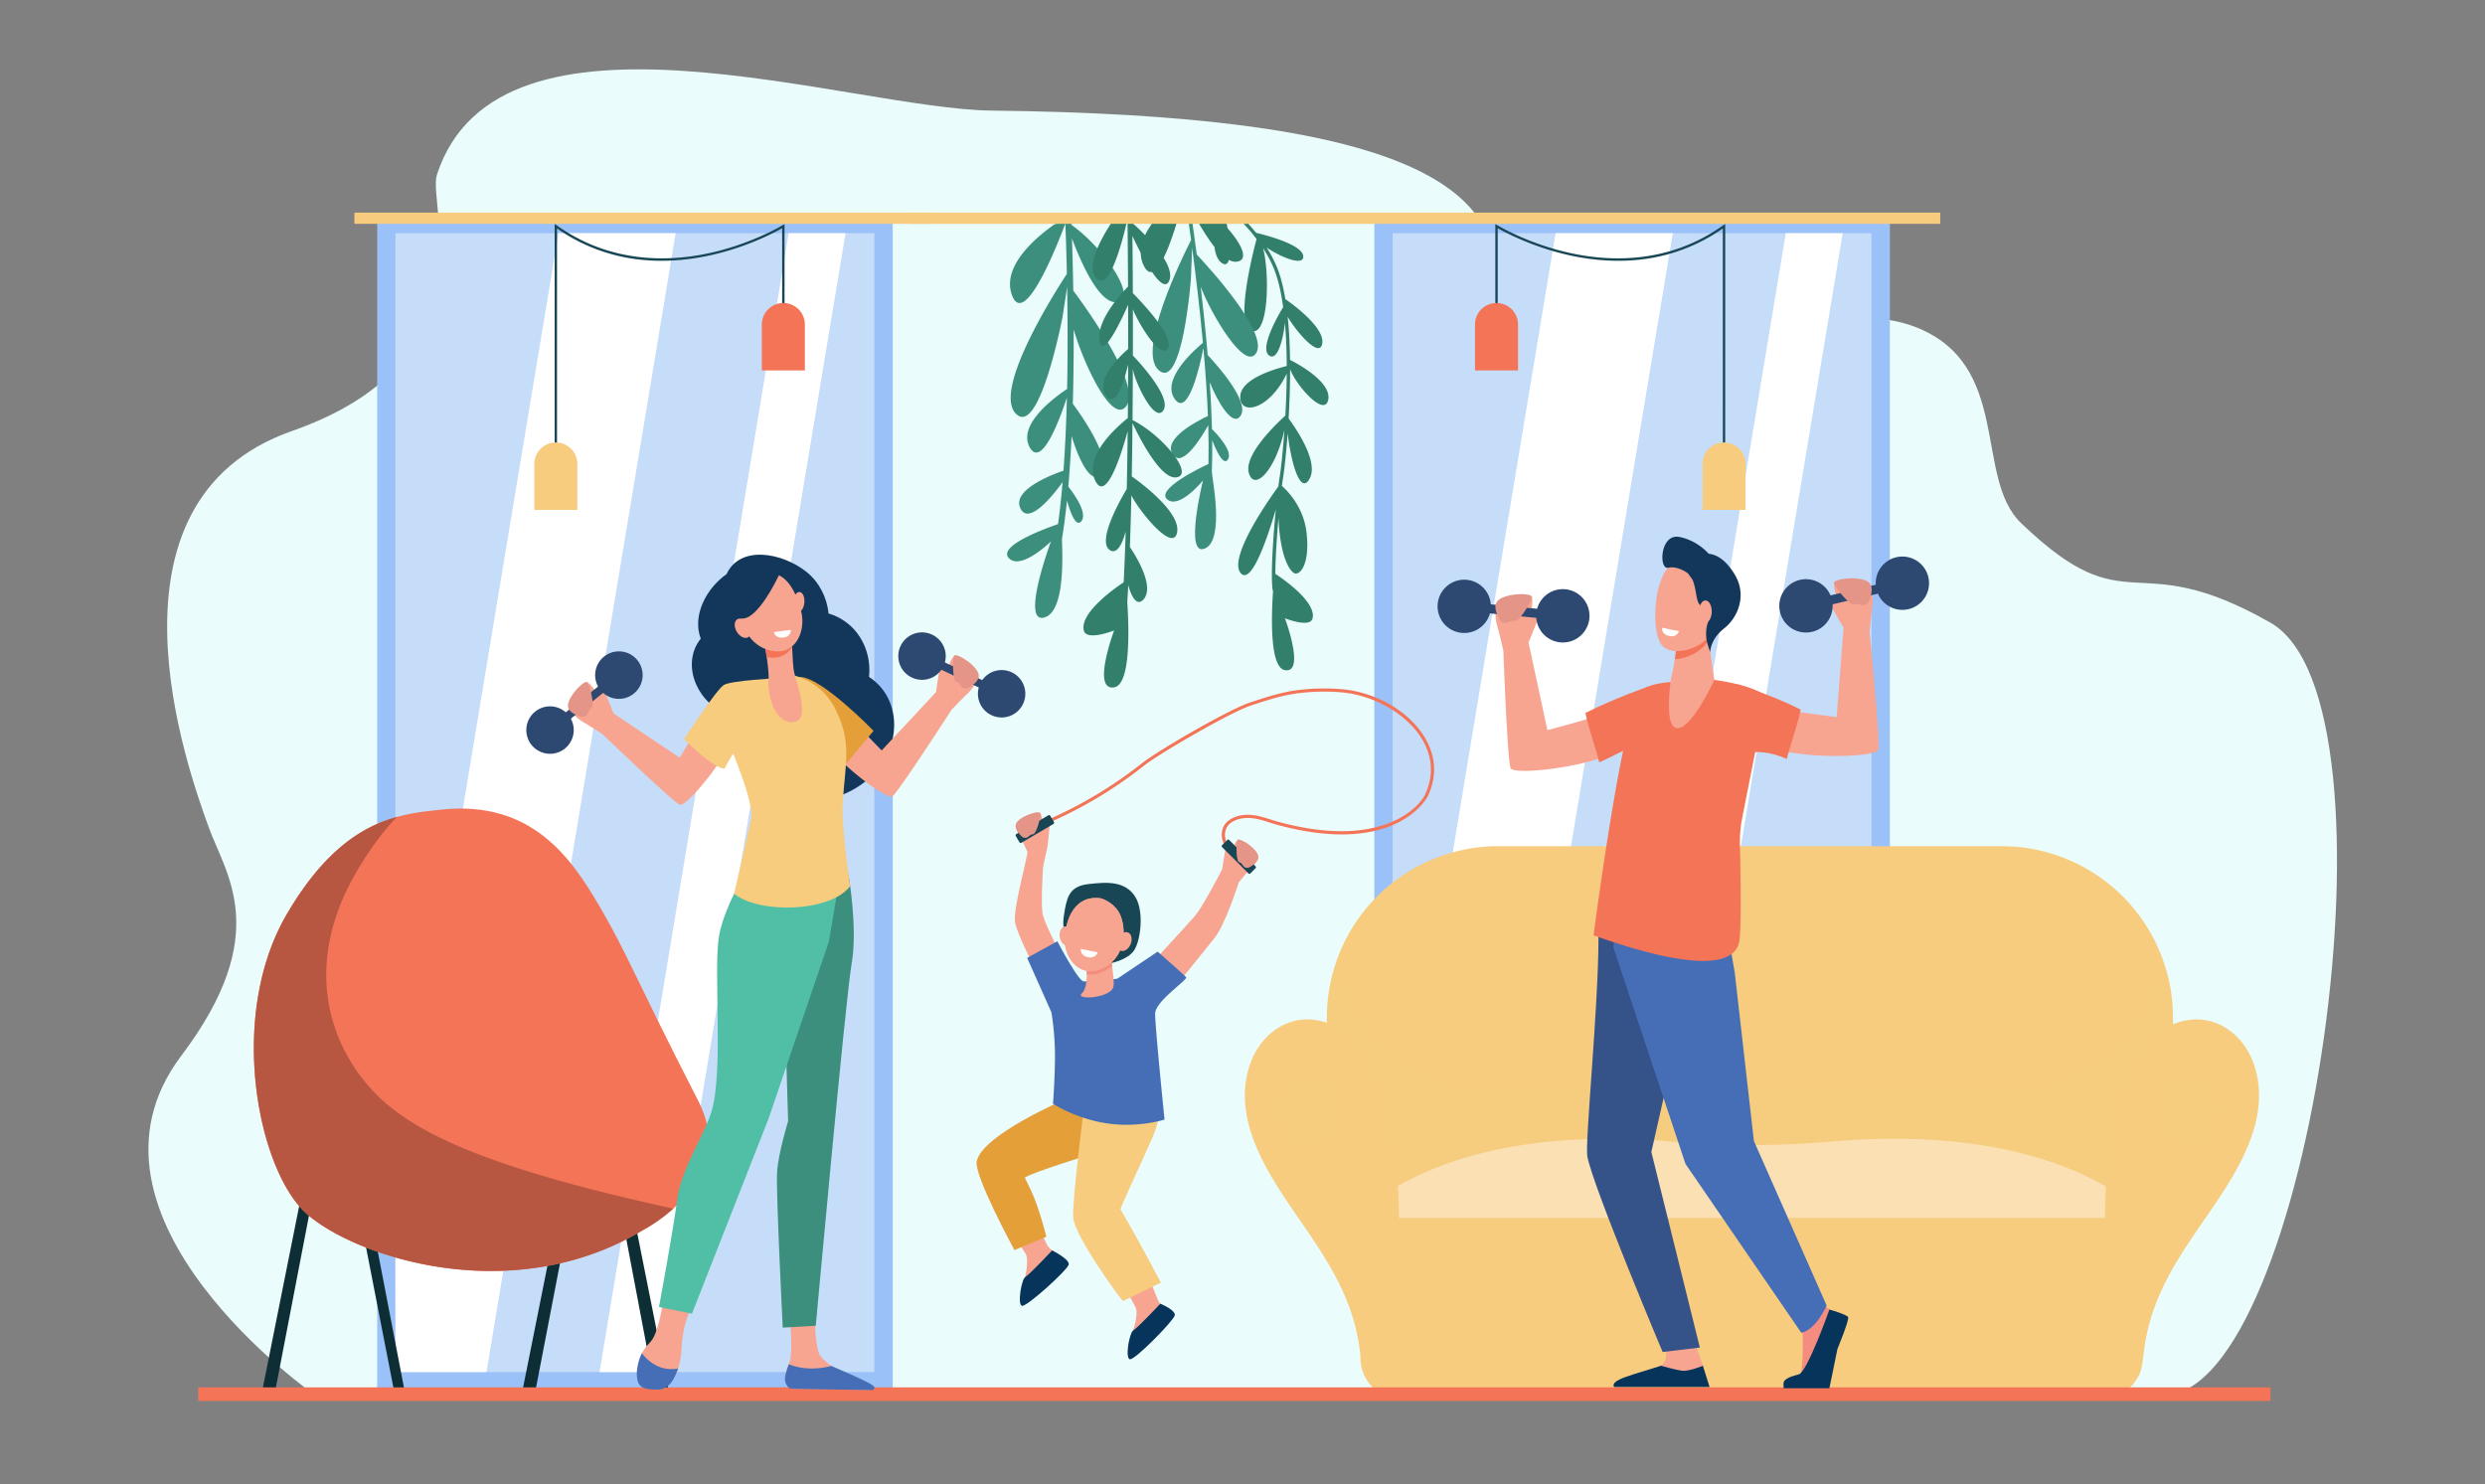 <svg xmlns="http://www.w3.org/2000/svg" width="3348" height="2000" viewBox="0 0 3348 2000">
  <rect x="0" y="0" width="3348" height="2000" fill="#808080" stroke="none"/>
  <defs>
    <style>
      .cls-1 {
        isolation: isolate;
      }

      .cls-2 {
        fill: #eafcfc;
      }

      .cls-3 {
        fill: #9bc1f9;
      }

      .cls-4 {
        fill: #c5ddf9;
      }

      .cls-25, .cls-5 {
        fill: #fff;
      }

      .cls-5 {
        mix-blend-mode: soft-light;
      }

      .cls-6, .cls-7 {
        fill: #f7cc7f;
      }

      .cls-7 {
        opacity: 0.5;
        mix-blend-mode: multiply;
      }

      .cls-8 {
        fill: #fae0b2;
      }

      .cls-9 {
        fill: #327f6b;
      }

      .cls-10 {
        fill: #3c8f7c;
      }

      .cls-11 {
        fill: #184655;
      }

      .cls-12 {
        fill: #f47458;
      }

      .cls-13 {
        fill: #0e2e35;
      }

      .cls-14 {
        fill: #b75742;
      }

      .cls-15 {
        fill: #f7a491;
      }

      .cls-16 {
        fill: #466eb6;
      }

      .cls-17 {
        fill: #50bfa5;
      }

      .cls-18 {
        fill: #2d4972;
      }

      .cls-19 {
        fill: #e59588;
      }

      .cls-20 {
        fill: #13375b;
      }

      .cls-21 {
        fill: #e59f39;
      }

      .cls-22 {
        fill: #f48c7f;
      }

      .cls-23 {
        fill: #355389;
      }

      .cls-24 {
        fill: #07345a;
      }
    </style>
  </defs>
  <g class="cls-1">
    <g id="Layer_1" data-name="Layer 1">
      <g>
        <path class="cls-2" d="M1336,149c535,6,737.26,94.26,663.71,290s393.21-69.51,579.48,1c132.61,50.23,79.6,203.14,143.76,264.75C2870.05,846,2871.78,732.26,3059,839s52.57,1035.43-143,1041l-2490,1S80,1640,244.15,1422.56c124.27-164.62,60.07-244,36.77-308.7-26.74-74.3-159.15-438.06,112.76-533.28s181.55-304.05,195-345.33C672-20,1144.32,146.85,1336,149Z"/>
        <rect class="cls-3" x="508.19" y="291.16" width="694.56" height="1582.25"/>
        <rect class="cls-4" x="532.74" y="314.2" width="645.21" height="1534.41"/>
        <polygon class="cls-5" points="807.73 1848.61 884.35 1848.61 1139.18 314.2 1062.56 314.2 807.73 1848.61"/>
        <polygon class="cls-5" points="910.3 314.2 752.37 314.2 532.74 1636.67 532.74 1848.61 655.47 1848.61 910.3 314.2"/>
        <rect class="cls-3" x="1851.65" y="291.16" width="694.56" height="1582.25"/>
        <rect class="cls-4" x="1876.19" y="314.2" width="645.21" height="1534.41"/>
        <polygon class="cls-5" points="2151.19 1848.61 2227.81 1848.61 2482.64 314.2 2406.02 314.2 2151.19 1848.61"/>
        <polygon class="cls-5" points="2253.75 314.2 2095.82 314.2 1876.19 1636.67 1876.19 1848.61 1998.93 1848.61 2253.75 314.2"/>
        <g>
          <path class="cls-6" d="M1863.05,1140.06h989.17a75.4,75.4,0,0,1,75.4,75.4V1461.7a231.12,231.12,0,0,1-231.12,231.12H2018.77a231.12,231.12,0,0,1-231.12-231.12V1215.46A75.4,75.4,0,0,1,1863.05,1140.06Z" transform="translate(4715.28 2832.88) rotate(180)"/>
          <path class="cls-7" d="M2001.12,1467.62h713c93.38,0,172.74-68.45,201.72-163.78a274.8,274.8,0,0,1,11.75,79.88V1668.6c0,13.37-9.51,24.22-21.22,24.22H1808.88c-11.72,0-21.23-10.85-21.23-24.22V1383.72a274.46,274.46,0,0,1,11.76-79.88C1828.38,1399.17,1907.74,1467.62,2001.12,1467.62Z"/>
          <path class="cls-8" d="M1880,1599.84c117.49-68.62,270-70.71,371.13-61.88a1247.49,1247.49,0,0,0,217.29,0c101.18-8.83,253.64-6.74,371.13,61.88l22.42,61.42s-40.35,99.8-47.08,99.8-455.11-6.4-455.11-6.4-448.39,6.4-455.12,6.4-47.08-99.8-47.08-99.8Z"/>
          <path class="cls-6" d="M1685.59,1430c14.18-36.63,47.16-59.45,82.13-56.27,121.85,11.08,117,266.4,116.89,267.23h951.52c-.13-.83-5-256.15,116.89-267.23,35-3.18,67.95,19.64,82.13,56.27,9.44,24.39,13.55,58.38-1.93,102-35.12,99-131.52,168-145,290.89-2.08,19-4.77,29-7.83,32.27-7.88,15.39-22.49,25.73-39.22,25.73H1878.27c-25.08,0-45.4-23.2-45.4-51.82v-2.94c-.13-1.05-.25-2.13-.38-3.24C1819,1700.07,1722.64,1631,1687.51,1532,1672,1488.42,1676.15,1454.43,1685.59,1430Z"/>
          <path class="cls-7" d="M1723.48,1498.33c0,25.44,18.07,46.06,40.35,46.06s40.36-20.62,40.36-46.06-18.07-46.07-40.36-46.07S1723.48,1472.89,1723.48,1498.33Z"/>
          <path class="cls-7" d="M2908.73,1498.33c0,25.44,18.06,46.06,40.35,46.06s40.36-20.62,40.36-46.06-18.07-46.07-40.36-46.07S2908.73,1472.89,2908.73,1498.33Z"/>
        </g>
        <g>
          <g>
            <path class="cls-9" d="M1687.56,315.05c1.14,1.58,2.85,3.77,5.35,6.8l.1.13c-.1.36-31.75,115-6.82,123.7,22.86,8,24.79-76.06,15.52-111.29A174.28,174.28,0,0,1,1715.07,359c6.42,14.69,10.82,33.63,13.72,54.76-4.65,7.61-33,55.44-18.82,65.29,11.53,8,19.09-23.46,21.17-44.24,1.67,18.78,2.39,38.63,2.47,58.33-15.36,3.77-61.75,17.09-62.62,40.89-1,26.6,38.9,18.75,62.61-30.58-.13,19.6-.85,38.83-1.85,56.48-11,10-56.45,52.79-49.13,77.54,7.42,25.06,35.9-3.65,47.91-58.4-2.23,31.35-5.06,55.16-6.31,62.67-.42,2.48-.88,5.67-1.37,9.42h0c-.18,1.37-.37,2.83-.56,4.35h0s-70.58,95.1-50.37,117c14.33,15.52,35.78-48,47-86.31-3.9,40.66-7.32,93.69-4,110l.25,0c-2.49,36.67-4.2,103.33,16,106.7,27.94,4.65,0-69.85,0-69.85s34.1,13.61,37.25,0c5.29-22.78-42.47-54.86-50.18-59.87.09-20.25,1.94-49,4.23-75,2.57,55.88,16.54,72.5,22,74.34,6.73,2.28,20.6-11.39,15.85-54.59-3.7-33.56-24.25-55.26-33.24-63.28.62-4.77,1.21-8.88,1.75-12.13,1.2-7.21,3.84-29.32,6-58.72,5.46,46,18.38,83.55,30,60.27,11.36-22.7-18.3-66.13-28.71-80.24,1.2-20.49,2-43.28,2-66.41,8.67,22.71,46.67,65.42,51.42,41,4.66-24-42.51-49-51.5-53.57-.27-19.8-1.23-39.6-3.17-58.17,10.55,18.72,42.73,57.09,46.55,36.38,4.36-23.64-49.59-59.94-49.59-59.94l-.08.09c-2.9-17.58-7-33.37-12.51-46a175.53,175.53,0,0,0-12.62-23.59c20,13.53,50.46,25.56,49.23,11.44-1.33-15.32-48.26-27.71-63.23-31.27-.51-.74-.85-1.05-1.07-1-5.36-6.6-11-12.82-16.76-18.68h-6.54A264.68,264.68,0,0,1,1687.56,315.05Z"/>
            <path class="cls-9" d="M1647,354.93c14.89,8.39,9.44-33.5,4.49-60.9H1636.9C1634.21,316.94,1633.57,347.38,1647,354.93Z"/>
          </g>
          <g>
            <path class="cls-9" d="M1666.42,352.58c19.78-2.77,2-32.64-25.87-58.55h-29.2C1626.07,321,1648.46,355.09,1666.42,352.58Z"/>
            <path class="cls-9" d="M1587.35,294h-29.93c-15.35,19.14-26.94,42.71-16.51,63.85C1555.64,387.72,1575.49,334.14,1587.35,294Z"/>
            <path class="cls-10" d="M1605.65,294h-5c1.27,8.86,2.65,18.69,4.09,29.32-12,23.64-73.16,148.36-44,175.11,32.24,29.59,43.72-121.89,43.72-121.89l1.7-42.66c4.88,36.8,10.28,81.66,14.53,128-11.09,9.14-57,49.39-37.87,75.88,17.76,24.64,33.45-43.49,38.51-68.75,2.72,30.64,4.91,61.76,6.09,91.47-11.72,5.44-61.13,30-47.58,51.47,13.13,20.78,40.4-25.33,48-39.1.55,18.21.68,35.76.29,52.21-12.8,6-70.06,34-55.91,47.4,15.89,15,48.57-25.19,48.57-25.19s-25.61,102.91,2.24,91.87,9.25-98,10.13-100.25l-.48-2.8c.55-13.52.69-27.91.5-42.88,5.17,13.24,15.16,35.31,21.18,25.81,7.08-11.18-14.53-34-21.47-40.85-.52-20.41-1.59-41.7-3-63.21,10,25.39,31.06,62.09,41.73,44.88,12-19.3-33-69.21-44.53-81.49-2.68-31.62-6-62.93-9.37-91.88,14.14,37,60.21,115.3,75.1,88.58,15.5-27.83-64.37-115-80.5-132.15C1610,324.66,1607.67,308.13,1605.65,294Z"/>
          </g>
          <path class="cls-10" d="M1444.25,321.33c12.08,32.21,36,86.54,59.37,85.91,31.6-.85-13.5-71.33-60-104.19-.08-2.28-.17-4.4-.25-6.4a175,175,0,0,0-22.4,5.46c-26.51,18.46-71.43,57.08-57.64,95.3,16.26,45,59.2-62.14,72-96.26.63,16,1.43,39.47,2.06,67.82-19,29.06-98,154.74-69.61,187.36,32.16,37,63.92-130.15,63.92-130.15l6-39.49c.72,40.26,1,88.17,0,137.35-15.5,10.27-67.65,47.9-50.28,78.79,15.83,28.16,40.08-37.08,50-67.23-.83,33.16-2.29,66.66-4.61,98.56-15.83,5.42-70,26.06-58,50.85,11.46,23.66,44.94-19,56.79-35.38-1.65,19.76-3.67,38.75-6.12,56.5-17.35,6-80.4,29.08-66.73,45.25,15.81,18.7,57.21-21.94,57.21-21.94s-41.4,111.3-9,102.51c28.53-7.76,24.31-85.65,23.76-105.65,2.67-16.14,4.92-33.58,6.8-51.89,4.35,15.44,12,36.89,19.35,27.8,8.79-10.94-9.75-36.71-17.56-46.62,1.92-22,3.38-44.9,4.47-68.17,8.54,29.24,26.28,68.11,39.67,51.1,15.19-19.28-25.09-77-38.06-94.52,1-34.31,1.26-68.41,1.15-100.18,12.79,44.7,51.94,129.84,71.12,103,20.19-28.25-53.19-130.44-71.65-155.29C1445.56,364.2,1444.89,340.17,1444.25,321.33Z"/>
          <path class="cls-9" d="M1476.86,374.52c17,19.84,34.47-45.26,42.22-79.33.26,23.37.55,54.65.73,90.89-10.47,10.73-42.88,46.48-38.36,72.95,4.39,25.7,29.39-27.84,38.46-48.45.06,18.93.09,38.9.06,59.56-13.1,11.39-44.76,42.27-29.65,63.23,12.23,17,23.33-16.65,29.61-42.3-.06,23.53-.2,47.76-.43,72.2-15.83,12.68-59.87,51.89-43.8,84.47,14.27,28.9,34.06-32.15,43.62-66.84-.29,26.06-.69,52.21-1.23,77.86-8.69,14.54-40.36,70.23-23,82.23,9.37,6.49,16.71-7.16,21.54-24.87-.75,23.92-1.64,46.92-2.72,68.46-11.55,7.65-59.28,40.91-53.73,64.82,3.47,14.94,40.89,0,40.89,0s-30.67,81.77,0,76.66c21.74-3.62,20.36-74,17.71-114.71q.69-11.22,1.29-23.1c4.53,17,12.22,29.36,20.93,18.94,15.3-18.32-13-61.8-18.73-70.13.8-22.39,1.46-45.76,2-69.63,11.77,22.91,56.52,77.61,61.65,49.78,4.93-26.75-47.87-66-61.12-75.41.44-23.76.77-47.82,1-71.73,8.49,18.11,37.49,76.09,59.12,73.06,25.09-3.52-19.29-57.15-59.08-77.16.22-23.45.36-46.72.44-69.37.08.59.16,1.18.26,1.81,2.38,15.37,29.12,73.39,41,54.18s-41-73.3-41-73.3a3.6,3.6,0,0,0-.22.48c0-21.88,0-43.07,0-63.14,8.42,21.28,37.86,68.5,47.29,52.66,9-15-33-59.7-47.37-74.34-.12-29.05-.32-55.21-.53-77,10,21.88,40.28,82.11,49.54,60.29,9.87-23.27-38.51-68-49.72-77.93,0-2.15,0-4.22-.07-6.25h-24C1483.56,320.34,1462.81,358.07,1476.86,374.52Z"/>
        </g>
        <path class="cls-11" d="M747.29,607.44h3.17V307.73a238.45,238.45,0,0,0,105.81,41.33c31.48,4.23,64.88,2.63,99.28-4.78,50.53-10.88,88.55-31.31,98.25-36.85V430H1057V301.83l-2.41,1.48c-.41.26-41.76,25.42-99.78,37.89-53.43,11.49-132.36,14.25-205-37.82l-2.51-1.8Z"/>
        <rect class="cls-6" x="477.48" y="286.48" width="778.06" height="15.09"/>
        <path class="cls-12" d="M1055.39,408.26h0a29,29,0,0,1,29,29v61.84h-58V437.24A29,29,0,0,1,1055.39,408.26Z"/>
        <path class="cls-6" d="M748.88,596.13h0a29,29,0,0,1,29,29V687h-58V625.12A29,29,0,0,1,748.88,596.13Z"/>
        <g>
          <path class="cls-11" d="M2324.33,607.44h-3.17V307.73a238.45,238.45,0,0,1-105.81,41.33c-31.48,4.23-64.88,2.63-99.28-4.78-50.53-10.88-88.55-31.31-98.25-36.85V430h-3.17V301.83l2.41,1.48c.41.26,41.76,25.42,99.78,37.89,53.43,11.49,132.36,14.25,205-37.82l2.51-1.8Z"/>
          <path class="cls-12" d="M2016.23,408.26h0a29,29,0,0,0-29,29v61.84h58V437.24A29,29,0,0,0,2016.23,408.26Z"/>
          <path class="cls-6" d="M2322.75,596.13h0a29,29,0,0,0-29,29V687h58V625.12A29,29,0,0,0,2322.75,596.13Z"/>
        </g>
        <g>
          <polygon class="cls-13" points="371.02 1872.87 353.5 1872.87 418.81 1546.29 433.38 1548.96 371.02 1872.87"/>
          <polygon class="cls-13" points="882.32 1872.87 900.71 1872.87 835.58 1546.29 821 1548.96 882.32 1872.87"/>
          <polygon class="cls-13" points="721.59 1872.87 704.06 1872.87 769.37 1546.29 783.94 1548.96 721.59 1872.87"/>
          <polygon class="cls-13" points="530.7 1872.87 544.93 1873.03 482.32 1547.76 467.75 1550.43 530.7 1872.87"/>
          <path class="cls-12" d="M594.27,1090.82c-57.7,6.17-132.36,12.69-207.32,139.89-81.92,139-38.79,346.68,25.87,404.39s275.83,129,453.35,22.29c0,0,129.91-66.19,74.9-173.47-84.66-165.1-95.41-198-133.26-262.69S716.73,1077.7,594.27,1090.82Z"/>
          <path class="cls-14" d="M387,1230.71c51.16-86.82,102.19-117.41,147.77-130-17.63,18.25-35.51,41.72-53.4,72.08-81.92,139-29,253.47,35.68,311.18,57.35,51.17,165.25,95.33,390.13,144.43a224.18,224.18,0,0,1-41,29c-177.52,106.67-388.7,35.41-453.35-22.29S305,1369.73,387,1230.71Z"/>
        </g>
        <rect class="cls-12" x="267.03" y="1869.21" width="2791.97" height="18.3"/>
        <g>
          <path class="cls-15" d="M1064.26,1771.7s3.5,44.66.66,59.18c-1.53,7.77-10,23.77-6.12,31.08s8.34,9.14,8.34,9.14l100.88,1.64c5.49.09,1.86-3.47-2.57-6.75-7.25-5.36-13.1-8.9-36.27-20.17-1.51-.74-7-4.26-9-5.47-5-3.09-10.08-7.95-14.43-12.82-7.25-8.11-7.88-47.44-7.88-47.44Z"/>
          <path class="cls-16" d="M1120.17,1840.34c-26.67,6.88-46.4,2.2-57.43-2.27-2.84,8.11-6.61,18.28-4.61,24.15,2.45,7.18,5.93,8.8,9,8.88,24.37.65,89.26,1.52,107.84,1.77a3.06,3.06,0,0,0,2.36-5C1172.73,1862.31,1122.16,1841.56,1120.17,1840.34Z"/>
          <path class="cls-15" d="M893.37,1753.58s-5.68,39.61-15.45,52.39c-3.28,4.29-9.27,9.72-13.2,17.47-6.12,12.07-2.73,30,1.78,39.93,2.32,5.08-.16,5.07,5.11,6.7,15.63,4.85,32.25-3.31,38.9-18.36a93.53,93.53,0,0,0,7.63-33.75c1.67-36,12.79-54.25,12.79-54.25Z"/>
          <path class="cls-10" d="M1143.1,1178s12.7,72.52,4.36,120-48.37,488.2-48.37,488.2l-44.49,2.52s-9.32-184.07-7.65-209.67,14.87-68.43,14.87-68.43l-4.43-148.62,56.14-195.24Z"/>
          <path class="cls-17" d="M1012.35,1162.79s-35,53-43.37,96.91,6.12,178.74-9.92,236.25c-8.68,31.12-41.6,79.2-46.61,119.42S887.82,1761,887.82,1761l44.47,8.87,103.34-263.15,81.06-237.85,20.77-122.49Z"/>
          <path class="cls-16" d="M913.54,1843.79c-24.23,4.45-40.36-9.81-48.75-20.48-6.16,12.09-9.16,30.13-4.63,40.06,4,8.75,15.65,8.5,24.83,8.84,9.71.37,17.22-5.06,22-13.56A81.06,81.06,0,0,0,913.54,1843.79Z"/>
          <g>
            <path class="cls-15" d="M789.05,924.16c.73-1.25.81-4.13,1.63-5.28,8.31,4,14.56,19.38,15.77,18.15,1.56-1.6.35-2.28-.38-4.11s-.39-1.23-1.12-3.06,2.51-3.07,4.73-4.14,3.21,2,4.3,4.58c3.4,8.1,11.7,28,12.35,30.7l89.47,59.83s16.38-26.74,30.05-51.65c3.78,3.71,7.27,5.64,9.81,4.11,5.09-3.08,31.71-13.09,56-24.3a616.34,616.34,0,0,1-38,70.93c-19.33,30.54-50.66,66.56-57.75,64.26-8.07-2.63-104.17-95.05-104.18-95.06s-18.6-12.08-25.9-16.21c-6.41-3.62-11.55-8.7-15.1-12.42C780,949.89,782.61,936.59,789.05,924.16Z"/>
            <path class="cls-18" d="M721.14,958.64a31.93,31.93,0,0,1,41.1,1.08L805.79,925a32,32,0,1,1,6.82,8.54l-43.56,34.76a31.94,31.94,0,1,1-47.91-9.62Z"/>
            <path class="cls-19" d="M792.13,960.86a7.83,7.83,0,0,1-9.33,4.61c-7.19-2-18.72-6.67-17.52-16.05,1.73-13.55,23.14-34.28,26.31-30.15s10,32,5.15,34.79C794,955.68,793.21,958.18,792.13,960.86Z"/>
          </g>
          <path class="cls-20" d="M1170.82,912c4.11-38.92-18.07-74.84-54.58-85.47-2-21.71-12.91-42.58-29.53-55.89C1053.93,744.41,997,734,978.86,773.59c-27.33,19-46.59,56-34.75,86.84-25.18,31.32-9.31,81.77,34.08,102,2.59,32,23,62,52.94,72.8,7.18,2.58,18.35,6.07,19.85,7.35-2-1.48,27.29,58.7,95.56,22.89C1216.2,1028.89,1222,945.31,1170.82,912Z"/>
          <g>
            <path class="cls-15" d="M1289.1,887.89c-1-1-1.74-3.84-2.8-4.77-7.17,5.79-9.73,22.2-11.18,21.28-1.89-1.2-.86-2.13-.57-4.08s.09-1.29.38-3.24-3.14-2.41-5.55-2.94-2.67,2.65-3.14,5.44c-1.44,8.67-5,29.91-5,32.72l-73.35,78.76s-22.08-22.27-41.1-43.37c-2.83,4.47-5.79,7.15-8.61,6.25-5.66-1.82-33.86-5.47-60.06-10.8a615.55,615.55,0,0,0,53.29,60.3c25.82,25.3,64.58,53.17,71,49.3,7.26-4.42,79.57-116.42,79.58-116.43s15.33-16,21.49-21.73c5.41-5,9.25-11.12,11.85-15.55C1303.86,910.84,1298.22,898.5,1289.1,887.89Z"/>
            <path class="cls-18" d="M1363.11,905.85a31.93,31.93,0,0,0-39.75,10.49L1273,892.51a31.95,31.95,0,1,0-4.67,9.87l50.37,23.84a31.93,31.93,0,1,0,44.42-20.37Z"/>
            <path class="cls-19" d="M1294.53,924.31a7.82,7.82,0,0,0,10.14,2.34c6.54-3.58,16.68-10.78,13.36-19.64-4.79-12.78-30.38-28-32.52-23.3s-2.35,33.43,3,35C1291.57,919.68,1292.86,922,1294.53,924.31Z"/>
          </g>
          <path class="cls-21" d="M1176.93,984.7l-39.22,46.91s-39.37-32.89-58.35-43.15c-23.79-12.86-14.83-76.05-2-76.36C1106,911.42,1176.93,984.7,1176.93,984.7Z"/>
          <path class="cls-6" d="M975.23,922.9c10.24-6.21,68.63-8.74,85.23-10.37,3.49-.34,10.32-2.19,10.62-2.19,8.36,2.79,38.09,10.57,55.84,47.78,21.5,45,11.16,73.09,8.48,125.08-1.75,33.87,10.06,110.58,10.06,110.58-26.22,35.31-122.39,37.91-156.39,10.34l23.57-103.44c.05-26.68-22.31-77.5-24.67-85.14-3.33,3.6-11.67,20-11.67,20-15.71.08-54.73-39.77-54.73-39.77S965,929.11,975.23,922.9Z"/>
          <path class="cls-15" d="M1030.42,869.63s6.27,33.74,5,47,4.78,56.2,31.83,56.34,5.14-54.53,2.59-67.57S1066.7,852,1066.7,852Z"/>
          <path class="cls-12" d="M1067.26,872.29c-.42-11-.56-20.25-.56-20.25l-36.28,17.59s1.28,6.9,2.57,15.69C1048.87,888.64,1060.38,882.52,1067.26,872.29Z"/>
          <path class="cls-15" d="M1017.16,776.52a46.35,46.35,0,0,0-19.09,25.58c-5.11,17.5.71,62.66,36.82,73.56s51.75-24.86,44.31-52.82S1055.59,759.47,1017.16,776.52Z"/>
          <path class="cls-15" d="M1083.72,812c-.71,7.51-4.69,13.25-8.89,12.82s-7-6.86-6.32-14.37,4.68-13.25,8.88-12.82S1084.43,804.49,1083.72,812Z"/>
          <ellipse class="cls-15" cx="1000.76" cy="846.35" rx="9.41" ry="14.16" transform="translate(-293.59 640.21) rotate(-31.17)"/>
          <path class="cls-20" d="M1055.53,762.11s-31.89,74.53-56.9,71.18-6.17-44.53-6.17-45.61,15.22-22.87,19.18-22.87,28.46-2.7,28.46-2.7Z"/>
        </g>
        <g>
          <g>
            <path class="cls-15" d="M2477.16,786.85c-1.61-.23-4.21-2.15-5.8-2.23-2.25,10.11,7,26.34,5.08,26.55-2.5.27-2.25-1.27-3.36-3.19s-.82-1.19-1.94-3.11-4.45.08-6.93,1.3-.5,4.2,1.05,7c4.8,8.63,16.6,29.78,18.56,32.25l-9.29,120.68s-35-4.11-66.55-9.33c.64,5.92-.07,10.35-3.19,11.53-6.25,2.36-33.61,18.93-60.39,32.6a692.4,692.4,0,0,0,89.13,15.68c40.44,4.14,94.06,1.48,96.95-6.39,3.28-9-11.63-158.15-11.63-158.17s2.25-24.84,3.67-34.16c1.26-8.19.34-16.27-.48-22C2506.23,796.69,2492.62,789.79,2477.16,786.85Z"/>
            <path class="cls-18" d="M2554.84,750.77a35.91,35.91,0,0,0-27.61,37.09l-61,14.35a35.94,35.94,0,1,0,2.81,12l61-14.35a35.91,35.91,0,1,0,24.79-49.05Z"/>
            <path class="cls-19" d="M2507.47,815.07a8.79,8.79,0,0,0,10.55-5c3.24-7.74,7.11-21.18-2-26.64-13.18-7.89-46.39-3.37-44.94,2.31s21.37,31,27.18,28.73C2501.62,813.08,2504.34,814.17,2507.47,815.07Z"/>
          </g>
          <g>
            <path class="cls-15" d="M2058,806.47c1.55-.44,3.88-2.7,5.44-3,3.59,9.72-3.39,27.06-1.45,27,2.51-.07,2.06-1.56,2.9-3.61s.65-1.3,1.5-3.35,4.42-.52,7,.35,1.06,4.1-.1,7.07c-3.6,9.2-12.43,31.75-14,34.47l25.5,118.31s34.15-8.8,64.68-18.23c.15,5.95,1.47,10.24,4.72,11,6.51,1.5,35.86,14.22,64.23,24.15a692.4,692.4,0,0,1-86.19,27.57c-39.51,9.57-93,14.17-96.92,6.77-4.47-8.44-9.85-158.27-9.85-158.29s-5.58-24.31-8.25-33.36c-2.35-7.94-2.53-16.07-2.48-21.85C2030.55,820.15,2043.1,811.47,2058,806.47Z"/>
            <path class="cls-18" d="M1976.18,781.21a35.9,35.9,0,0,1,32.36,33l62.38,6a35.93,35.93,0,1,1-1.17,12.23l-62.38-6a35.91,35.91,0,1,1-31.19-45.25Z"/>
            <path class="cls-19" d="M2031.8,838.53a8.8,8.8,0,0,1-11.14-3.57c-4.25-7.23-9.9-20-1.6-26.67,12-9.59,45.5-9.6,44.84-3.78s-17,33.64-23.05,32.13C2037.33,835.77,2034.78,837.21,2031.8,838.53Z"/>
          </g>
          <path class="cls-22" d="M2415.57,1778.75s12.79,12.52,13.08,17.11,1.13,53.81-4.09,58.41-20.55,7.85-15.62,13c3.73,3.91,32.39,3.07,51.39,2,5.54-.3,12.5-44.7,14.69-51.22,3.19-9.48,10.95-30.83,8.05-37.43-1.41-3.22-8.17-9.83-17.7-16-10-6.49-19.6-21-19.6-21Z"/>
          <path class="cls-15" d="M2283.12,1807.9s11.44,32.43,11.45,32.52c.85,5.14,4.2,17.83,4.2,22.5,0,17.55-78.87-14.89-61.2-22.67,1.6-.71,6.62-6.33,7.15-12.3.81-9.2-6.64-20.75-6.64-20.75Z"/>
          <g>
            <path class="cls-23" d="M2159.38,1203.91s-5.76,58.14-5.76,59c0,94.06-18.58,277.79-15,295.48,8.62,43.13,101.41,263.17,101.41,263.17l50.15-6-65.35-263.44,24-106,34-209.61Z"/>
            <path class="cls-16" d="M2327.68,1255.34l9.52,55.11L2363,1537.26l98,221.68s-13.79,32.26-34.13,36.79l-156.06-227.6-96.93-291.23,3.4-64.7Z"/>
          </g>
          <path class="cls-24" d="M2464.75,1764.34s-29.47,83.26-41,87.28c-3.06,1.07-17.76,3.78-20.53,10.3-.83,2,0,8.53,0,8.53h61.43s7.77-36.69,10.84-52.81c0,0,16.26-39.38,14.45-43S2464.75,1764.34,2464.75,1764.34Z"/>
          <path class="cls-24" d="M2303.26,1868.71l-9-28.63s-19,8.05-28.46,6.71-28-6.71-28-6.71c-37.86,12.51-68.88,18.58-63.23,28.63h128.72Z"/>
          <path class="cls-12" d="M2299.87,914.67s62.91,6.66,79.59,24.25l-32.09,162.41a171.35,171.35,0,0,0-3.2,37.34c.83,33.94,2.15,104.47-.5,127.41-7.33,63.53-172.25,2.52-196.68-5.89,0,0,36.67-282.79,61.76-326.32,8.37-14.5,46.49-15.1,46.49-15.1Z"/>
          <path class="cls-12" d="M2219.13,925.59l36.64,44.57s-53.23,35.89-101.14,56.94c-4.4-18.55-15.23-47.64-18.57-66.54C2175.64,940.57,2219.13,925.59,2219.13,925.59Z"/>
          <path class="cls-12" d="M2340.25,921.77l-6.71,100.73s25.91-21,73.82,0c4.39-18.55,15.23-47.64,18.57-66.54C2386.35,936,2340.25,921.77,2340.25,921.77Z"/>
          <path class="cls-15" d="M2300.84,856.54l8.93,59.51s-32.59,70.85-52,64.71c-16.32-5.16-6.28-67.85-6.28-67.85s8.89-33.67,6.23-50.51S2300.84,856.54,2300.84,856.54Z"/>
          <path class="cls-12" d="M2257.68,862.4c-2.67-16.85,43.16-5.86,43.16-5.86l.74,4.94a27.38,27.38,0,0,1-5,8.29c-10.24,11.15-26.24,17.85-40.07,18.35C2257.92,879,2258.77,869.3,2257.68,862.4Z"/>
          <g>
            <path class="cls-15" d="M2308.36,772.36c1.3-.48,10.39,67.77-6.86,86.55s-50.85,24.93-62.9,10.14c-13.33-16.36-12.66-89.71,14.15-109S2308.36,772.36,2308.36,772.36Z"/>
            <path class="cls-20" d="M2263,723.51c20.72,4.28,34.15,17.09,39.08,22.55,9.41,1.13,22.2,6.39,35.41,28.52,16.24,27.21,4.25,57.35-14.66,72.14s-18.69,32-18.69,32l-2.94-8.92a50,50,0,0,1-2.37-20.81,41.41,41.41,0,0,1,3.06-12.52c4.55-9.88-9.77-16.44-13.78-24.66-3.09-6.32-3.24-20.8-8.11-31.26l-5.82-8s-13.41-10.57-26.54-7.59S2236.37,718,2263,723.51Z"/>
            <path class="cls-15" d="M2289,823.92c-.14,8.33,3.6,15.14,8.36,15.23s8.71-6.61,8.85-14.93-3.61-15.15-8.36-15.23S2289.09,815.59,2289,823.92Z"/>
          </g>
          <path class="cls-25" d="M2239.42,845.71l22.53,4.67s-2.3,8.45-12.26,6.68C2237.54,854.91,2239.42,845.71,2239.42,845.71Z"/>
        </g>
        <g>
          <path class="cls-12" d="M1650.79,1140.26c-7.37-11.17-5.94-26,3.25-33.69,8.34-7,20.48-10,34.22-8.33,8,.94,15.65,3.38,23.08,5.74,3.44,1.09,7,2.22,10.5,3.17,60.46,16.45,110.88,17,149.86,1.67,29-11.42,43.75-29,47.91-37.62,12-24.73,10.84-50.5-3.21-74.52-20.44-34.93-66.73-61.31-112.55-64.15a283.14,283.14,0,0,0-57.45,1.81c-20.88,2.94-41.31,9.69-61.07,16.21-27.73,9.15-123.62,64.81-144,81a578.23,578.23,0,0,1-128.62,77.12l-1.7-3.9a573.72,573.72,0,0,0,127.68-76.55c21.14-16.76,116.54-72.19,145.34-81.7,19.94-6.58,40.55-13.39,61.8-16.38a286.64,286.64,0,0,1,58.32-1.84c47.9,3,94.5,29.59,115.94,66.24,14.81,25.3,16,52.45,3.38,78.52-.4.83-41.74,82-202.71,38.21-3.6-1-7.19-2.12-10.67-3.22-7.25-2.3-14.74-4.68-22.3-5.58-7.26-.86-21-1-31,7.37-7.44,6.24-8.53,18.85-2.44,28.09Z"/>
          <path class="cls-15" d="M1405,1232.43c-3.46-14.9.93-76.58,1.84-81.43a3.25,3.25,0,0,1,.2-.54l-22.13-5.36c-2.88,19.1-19.52,79.2-17.47,96.06,2.36,19.38,37.69,83.88,37.69,83.88l28.13-31.46S1408.42,1247.33,1405,1232.43Z"/>
          <path class="cls-15" d="M1646.74,1171c-6.84,13.13-27.48,52.38-37.34,63.72-11.69,13.46-67.82,73.9-67.82,73.9l36.39,27.49s40-49.62,58.11-72c14.83-18.32,32.84-75.29,33-75.47Z"/>
          <path class="cls-15" d="M1670.2,1135.44c-.84-.89-1.47-3.26-2.38-4-6.1,4.92-8.27,18.89-9.51,18.1-1.61-1-.63-3.42-.39-5.08s-.79-7.74-2.84-8.19-3.93,6.79-4.32,9.17c-1.23,7.38-4.22,25.45-4.24,27.84l-.94,1,22.6,15.22c4.28-4.42,10.62-13,14-16.17a85.61,85.61,0,0,0,12.6-15.51A128.9,128.9,0,0,1,1670.2,1135.44Z"/>
          <path class="cls-11" d="M1530.42,1209.83c11.08,19.76,6.25,58.81-3,71.38s-31.14,16.52-31.14,16.52l-32.17,9.88s-23.15-32-29.55-52.14c-2.47-7.8-2.89-12.87,0-29.42,3.74-21.39,9.27-32.46,32.61-35C1489.86,1188.51,1517,1186,1530.42,1209.83Z"/>
          <path class="cls-15" d="M1427.77,1262.5c1.12,7.18,6.08,12.41,11.07,11.67s8.15-7.15,7-14.33-6.08-12.4-11.07-11.67S1426.65,1255.32,1427.77,1262.5Z"/>
          <path class="cls-15" d="M1560.59,1752.82c3.2,6.25,18.47,17,18.47,17-13,15.54-54.93,48.53-54.93,48.53s-5.3-5.48-2.92-10.52,14-36.2,8.74-46.45c-1.37-2.67-11.45-22.55-20.25-33.59,11.76-4,23.14-9.63,34.07-14.74C1550.64,1727.27,1559.52,1750.75,1560.59,1752.82Z"/>
          <path class="cls-24" d="M1563.3,1756.51s-30.76,32.75-36.71,36.24c-4.84,2.84-11.21,37.57-4.25,38.61s58.87-51.94,60.39-59.15S1563.3,1756.51,1563.3,1756.51Z"/>
          <path class="cls-15" d="M1411.48,1678.56c3.75,6,19.94,15.84,19.94,15.84-11.64,16.32-50.46,51.84-50.46,51.84s-5.78-5.14-3.84-10.31,10.73-37,4.57-46.86c-1.6-2.58-13.42-21.77-23.17-32.23,11.37-4.68,22.21-11.06,32.66-16.83C1399.29,1653.7,1410.24,1676.57,1411.48,1678.56Z"/>
          <path class="cls-24" d="M1417.55,1684.72s-30.43,32.51-36.36,36c-4.83,2.86-11,37.61-4.07,38.62s61.24-48.39,62.73-55.6S1417.55,1684.72,1417.55,1684.72Z"/>
          <path class="cls-21" d="M1432.34,1482.45S1324,1529,1316,1564.26c-4.37,19.07,50.74,119.94,50.74,119.94l43-17.91s-9-37.09-20.27-61.53c-5.24-11.34-8.77-18-8.77-18,8.85-7.43,110.7-38.17,110.7-38.17l-18.22-60.28Z"/>
          <path class="cls-6" d="M1559.72,1482.45s8.73,13.81-7.26,50.68c-10.48,24.17-43.64,94.86-42.8,96.28,23.45,39.69,54.35,98.69,54.35,98.69l-50.91,24.84c-.74,1.29-64.66-85.94-67.15-112.33-1.91-20.22,15.11-153.62,15.11-153.62Z"/>
          <path class="cls-16" d="M1559.68,1282.18s38.88,34,38.6,34.86c-2.07,6.06-42,32.68-42,48.82,0,18.31,12.69,142.54,12.69,142.54s-35,11.55-77.91,5.09-72.36-26.43-72.36-26.43,2.64-33.8,2.64-65a373.09,373.09,0,0,0-4.77-58.11l-32.68-73.34,40.65-22.42s28.16,54.08,35.6,54.08c21.15,0,45.2-3.66,45.2-3.66Z"/>
          <path class="cls-15" d="M1463.07,1295s4.81,34-5.39,43.23c-10.77,9.72,39,7,42.49-9,1.9-8.68-4.9-47-4.9-47Z"/>
          <path class="cls-22" d="M1495.27,1282.25l-32.2,12.75a138.29,138.29,0,0,1,1.13,17.88c7.88,1.12,16.83-.52,26.5-6a55.17,55.17,0,0,0,7.62-5.22C1496.88,1291.32,1495.27,1282.25,1495.27,1282.25Z"/>
          <path class="cls-15" d="M1483,1210.31s15.21,3.9,24.15,18.27,13.87,55.93-18,74.11-55.14-10-54.54-36.6S1447.39,1205.42,1483,1210.31Z"/>
          <path class="cls-15" d="M1483,1210.31s15.21,3.9,24.15,18.27,13.87,55.93-18,74.11-55.14-10-54.54-36.6S1447.39,1205.42,1483,1210.31Z"/>
          <path class="cls-15" d="M1506.29,1265.59c-2.53,6.84-.71,13.72,4,15.38s10.66-2.54,13.19-9.38.71-13.72-4-15.38S1508.81,1258.75,1506.29,1265.59Z"/>
          <path class="cls-11" d="M1691.62,1169.79l-7.07,7.06a1.78,1.78,0,0,1-2.51,0l-35.58-35.58a1.78,1.78,0,0,1,0-2.51l7.06-7.07a1.79,1.79,0,0,1,2.52,0l35.58,35.58A1.79,1.79,0,0,1,1691.62,1169.79Z"/>
          <path class="cls-19" d="M1674.82,1166.43a6.66,6.66,0,0,0,8.63,2c5.56-3.05,14.19-9.17,11.37-16.71-4.08-10.87-25.86-23.86-27.67-19.82s-2,28.44,2.52,29.81C1672.3,1162.49,1673.4,1164.42,1674.82,1166.43Z"/>
          <path class="cls-15" d="M1397.78,1098.46c1-.65,2.24-2.79,3.32-3.33,4.66,6.3,3.25,20.37,4.65,19.92,1.81-.59,1.47-3.16,1.65-4.82s2.72-7.29,4.81-7.22,2.1,7.57,1.88,10c-.67,7.45-2.32,25.69-2.91,28l-5.81,26.59-19.23-16.32c-3-5.36-7-15.31-9.47-19.17a85.52,85.52,0,0,1-8.29-18.18A129.48,129.48,0,0,0,1397.78,1098.46Z"/>
          <rect class="cls-11" x="1387.39" y="1090.04" width="13.55" height="53.87" rx="1.78" transform="translate(1136.95 2884.79) rotate(-120.42)"/>
          <path class="cls-19" d="M1385.5,1127.29a6.65,6.65,0,0,1-8.84-.25c-4.62-4.35-11.43-12.45-6.8-19,6.68-9.5,31-16.59,31.77-12.22s-5.22,28-10,28.21C1388.94,1124.11,1387.38,1125.7,1385.5,1127.29Z"/>
        </g>
        <rect class="cls-6" x="1226.69" y="286.48" width="1387.33" height="15.09"/>
        <path class="cls-25" d="M1042.71,851.53l22.81-2.9s.58,8.73-9.42,10.3C1043.91,860.84,1042.71,851.53,1042.71,851.53Z"/>
        <path class="cls-25" d="M1456.26,1278.44l22.53,4.66s-2.29,8.45-12.26,6.69C1454.38,1287.63,1456.26,1278.44,1456.26,1278.44Z"/>
      </g>
    </g>
  </g>
</svg>
